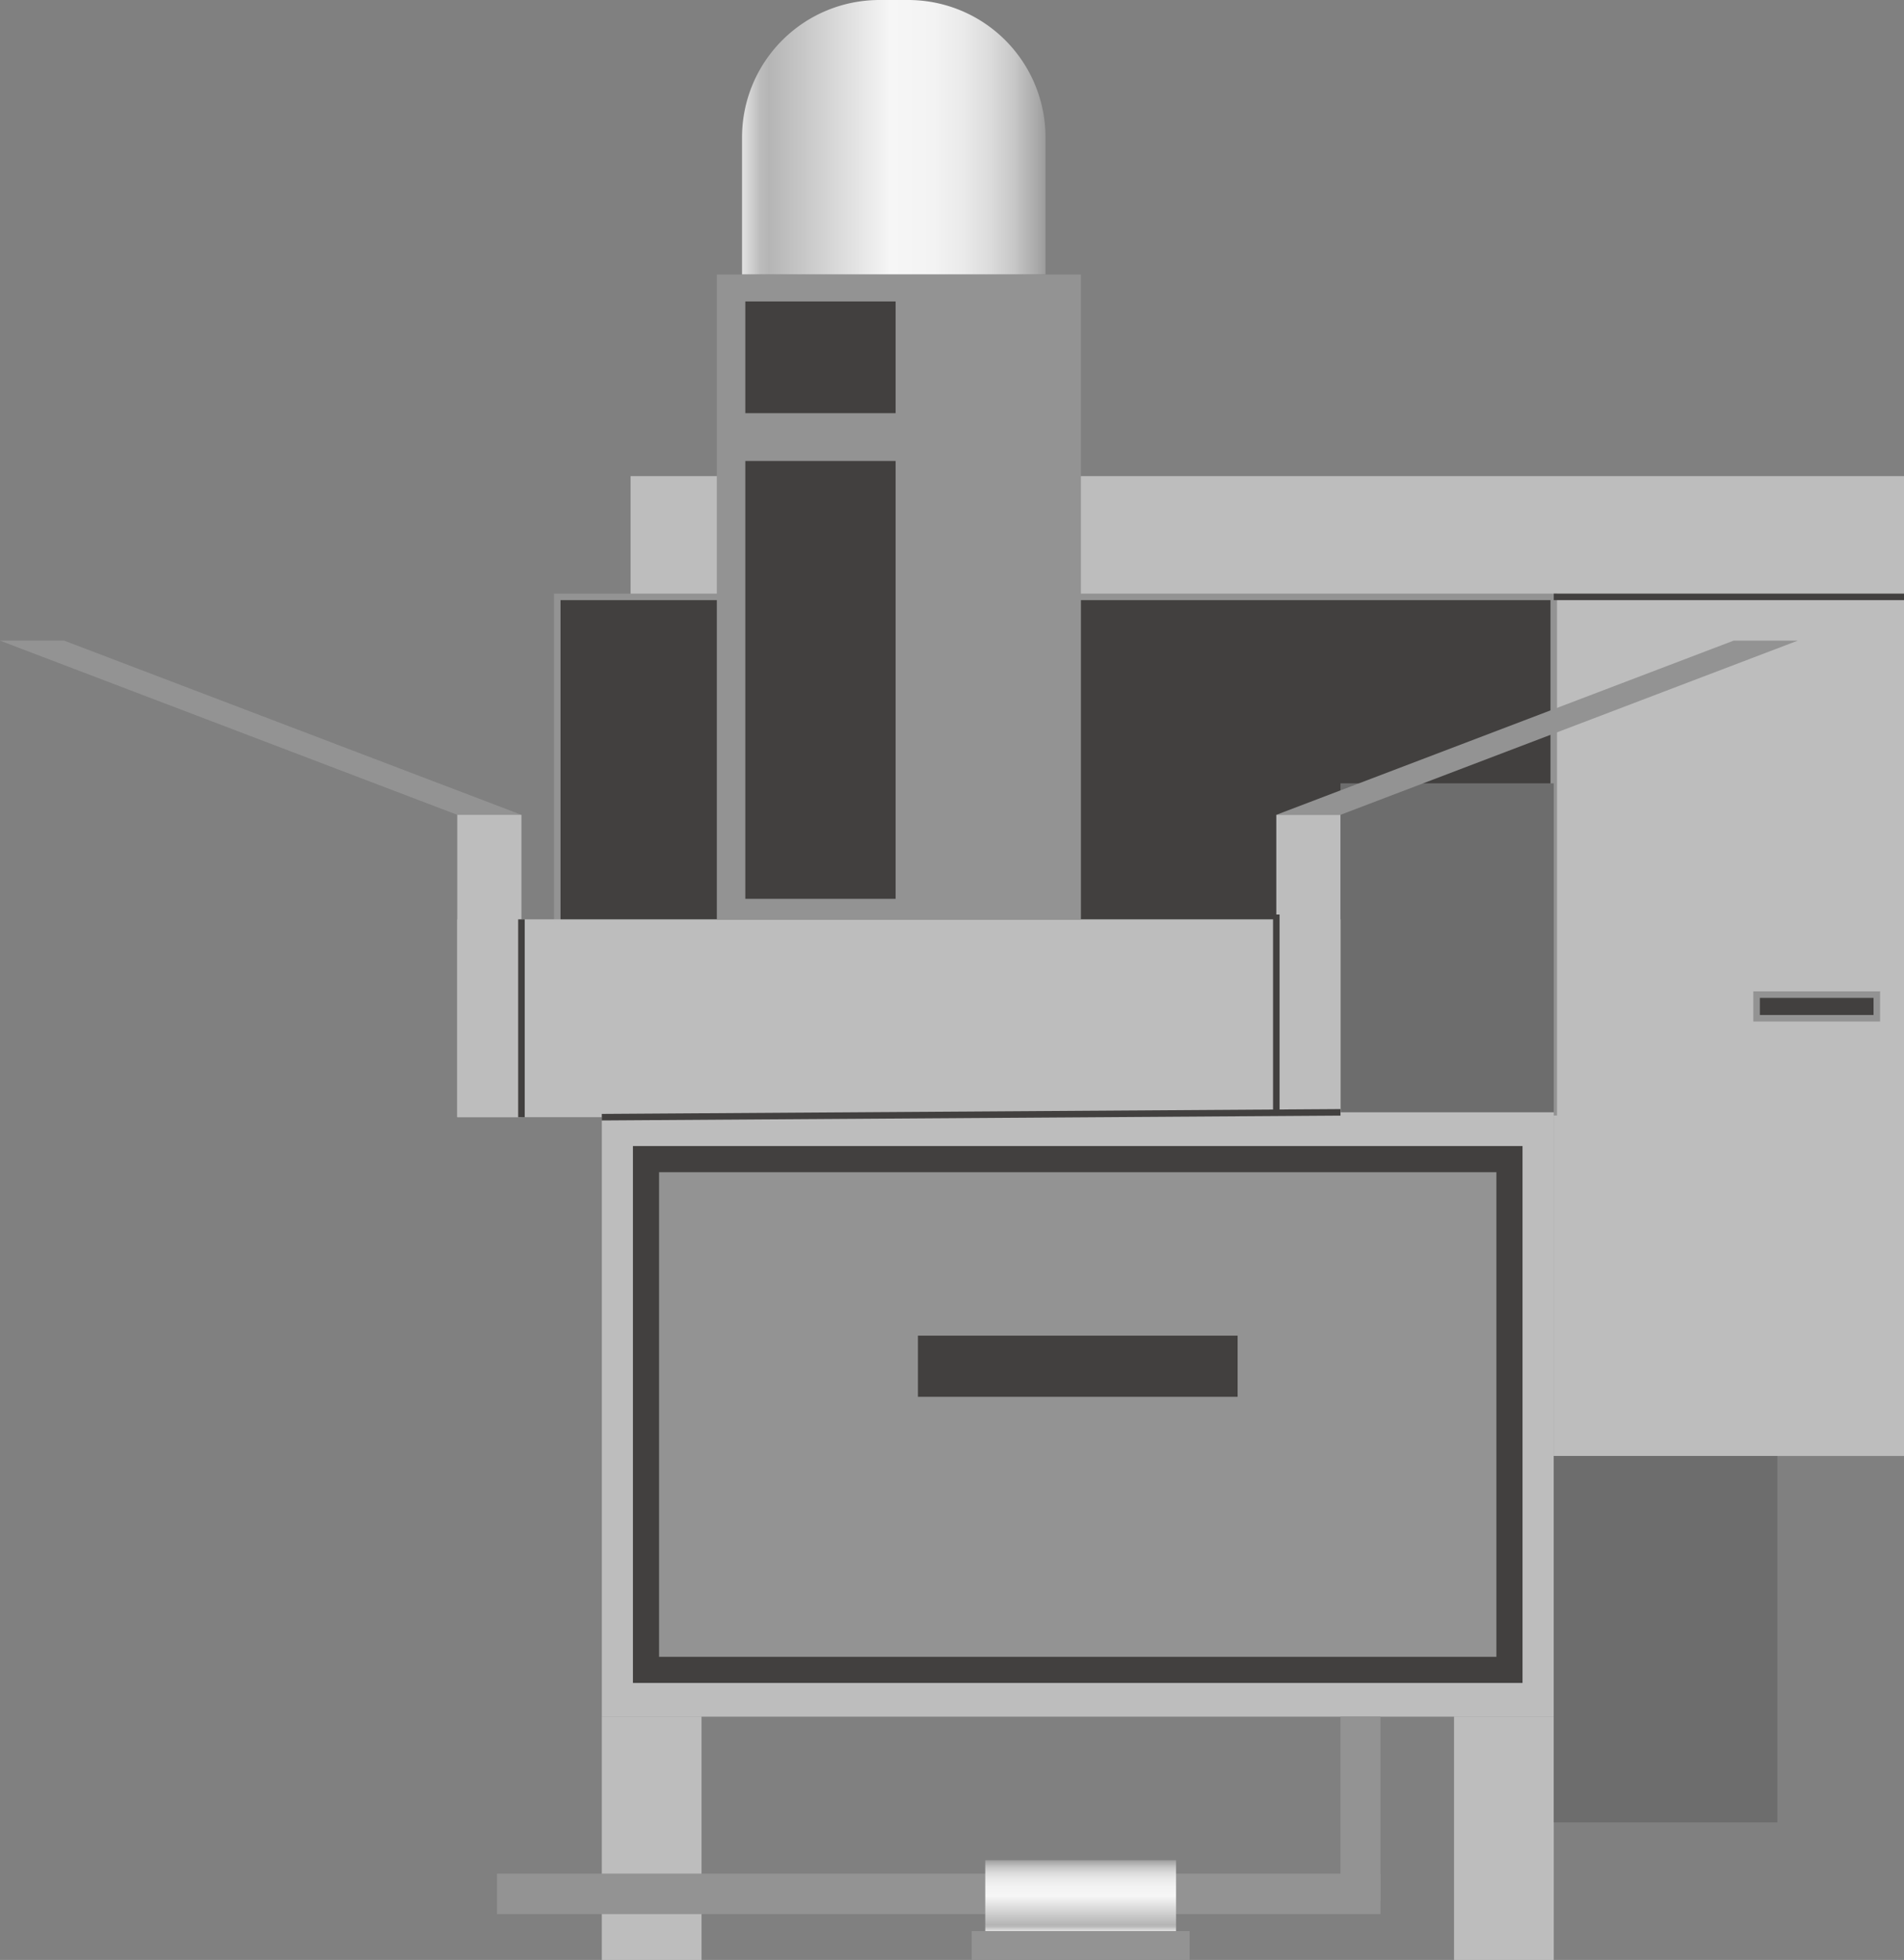 <svg xmlns="http://www.w3.org/2000/svg" xmlns:xlink="http://www.w3.org/1999/xlink" viewBox="0 0 145.69 150"><rect x="0" y="0" width="145.69" height="150" fill="#808080" stroke="none"/><defs><style>.cls-1,.cls-5{fill:#939393;}.cls-2{fill:#bdbdbd;}.cls-3{fill:#42403f;stroke:#939393;}.cls-3,.cls-5,.cls-7{stroke-miterlimit:10;}.cls-3,.cls-7{stroke-width:0.5px;}.cls-4{fill:#6d6d6d;}.cls-5,.cls-7{stroke:#42403f;}.cls-5{stroke-width:2px;}.cls-6{fill:url(#未命名的渐变_105);}.cls-7{fill:none;}.cls-8{fill:url(#未命名的渐变_105-2);}</style><linearGradient id="未命名的渐变_105" x1="82.69" y1="147.79" x2="82.69" y2="142.36" gradientUnits="userSpaceOnUse"><stop offset="0" stop-color="#e2e2e2"/><stop offset="0.03" stop-color="#d0d0d0"/><stop offset="0.06" stop-color="#bcbcbc"/><stop offset="0.09" stop-color="#b5b5b5"/><stop offset="0.49" stop-color="#f6f6f6"/><stop offset="0.63" stop-color="#f3f3f3"/><stop offset="0.73" stop-color="#eaeaea"/><stop offset="0.82" stop-color="#dbdbdb"/><stop offset="0.9" stop-color="#c6c6c6"/><stop offset="0.97" stop-color="#aaa"/><stop offset="1" stop-color="#9b9b9b"/></linearGradient><linearGradient id="未命名的渐变_105-2" x1="56.78" y1="10.5" x2="80" y2="10.5" xlink:href="#未命名的渐变_105"/></defs><title>Horizontal hydraulic hone（卧式液压研磨机）</title><g id="图层_2" data-name="图层 2"><g id="图层_61" data-name="图层 61"><g id="Horizontal_hydraulic_hone_卧式液压研磨机_" data-name="Horizontal hydraulic hone（卧式液压研磨机）"><rect class="cls-1" x="74.35" y="147.79" width="16.68" height="2.21"/><rect class="cls-2" x="48.25" y="36.44" width="97.44" height="9.25"/><rect class="cls-2" x="118.89" y="45.68" width="26.8" height="65.75"/><rect class="cls-3" x="42.64" y="45.68" width="76.25" height="39.44"/><rect class="cls-4" x="102.57" y="59.95" width="16.32" height="25.18"/><rect class="cls-2" x="34.99" y="70.36" width="67.59" height="15.14"/><rect class="cls-2" x="97.66" y="62.36" width="4.91" height="23.14"/><rect class="cls-2" x="34.99" y="62.36" width="4.91" height="23.14"/><rect class="cls-2" x="46.05" y="85.13" width="72.84" height="46.25"/><rect class="cls-5" x="49.43" y="88.71" width="66.07" height="39.09"/><rect class="cls-2" x="46.05" y="131.37" width="7.63" height="18.63"/><rect class="cls-2" x="111.26" y="131.37" width="7.63" height="18.63"/><rect class="cls-3" x="69.99" y="101.97" width="24.96" height="5.18"/><rect class="cls-1" x="102.57" y="131.37" width="3.06" height="14.1"/><rect class="cls-1" x="38.03" y="143.39" width="67.6" height="3.1"/><rect class="cls-6" x="75.39" y="142.36" width="14.6" height="5.43"/><polygon class="cls-1" points="39.9 62.36 34.99 62.36 0 49.03 4.91 49.03 39.9 62.36"/><line class="cls-7" x1="46.05" y1="85.5" x2="102.57" y2="85.13"/><line class="cls-7" x1="39.9" y1="70.36" x2="39.9" y2="85.5"/><line class="cls-7" x1="97.66" y1="69.99" x2="97.66" y2="85.13"/><rect class="cls-1" x="54.85" y="21.01" width="27.86" height="49.35"/><rect class="cls-3" x="56.78" y="22.82" width="12" height="9.05"/><polygon class="cls-1" points="97.66 62.36 102.57 62.36 137.56 49.03 132.65 49.03 97.66 62.36"/><line class="cls-7" x1="118.89" y1="45.68" x2="145.69" y2="45.68"/><rect class="cls-3" x="56.78" y="35.03" width="12" height="34.01"/><rect class="cls-3" x="134.41" y="76.12" width="9.2" height="1.81"/><rect class="cls-4" x="118.89" y="111.43" width="17.11" height="28.04"/><path class="cls-8" d="M67.29,0h2.19A10.51,10.51,0,0,1,80,10.51V21a0,0,0,0,1,0,0H56.78a0,0,0,0,1,0,0V10.51A10.51,10.51,0,0,1,67.29,0Z"/></g></g></g></svg>